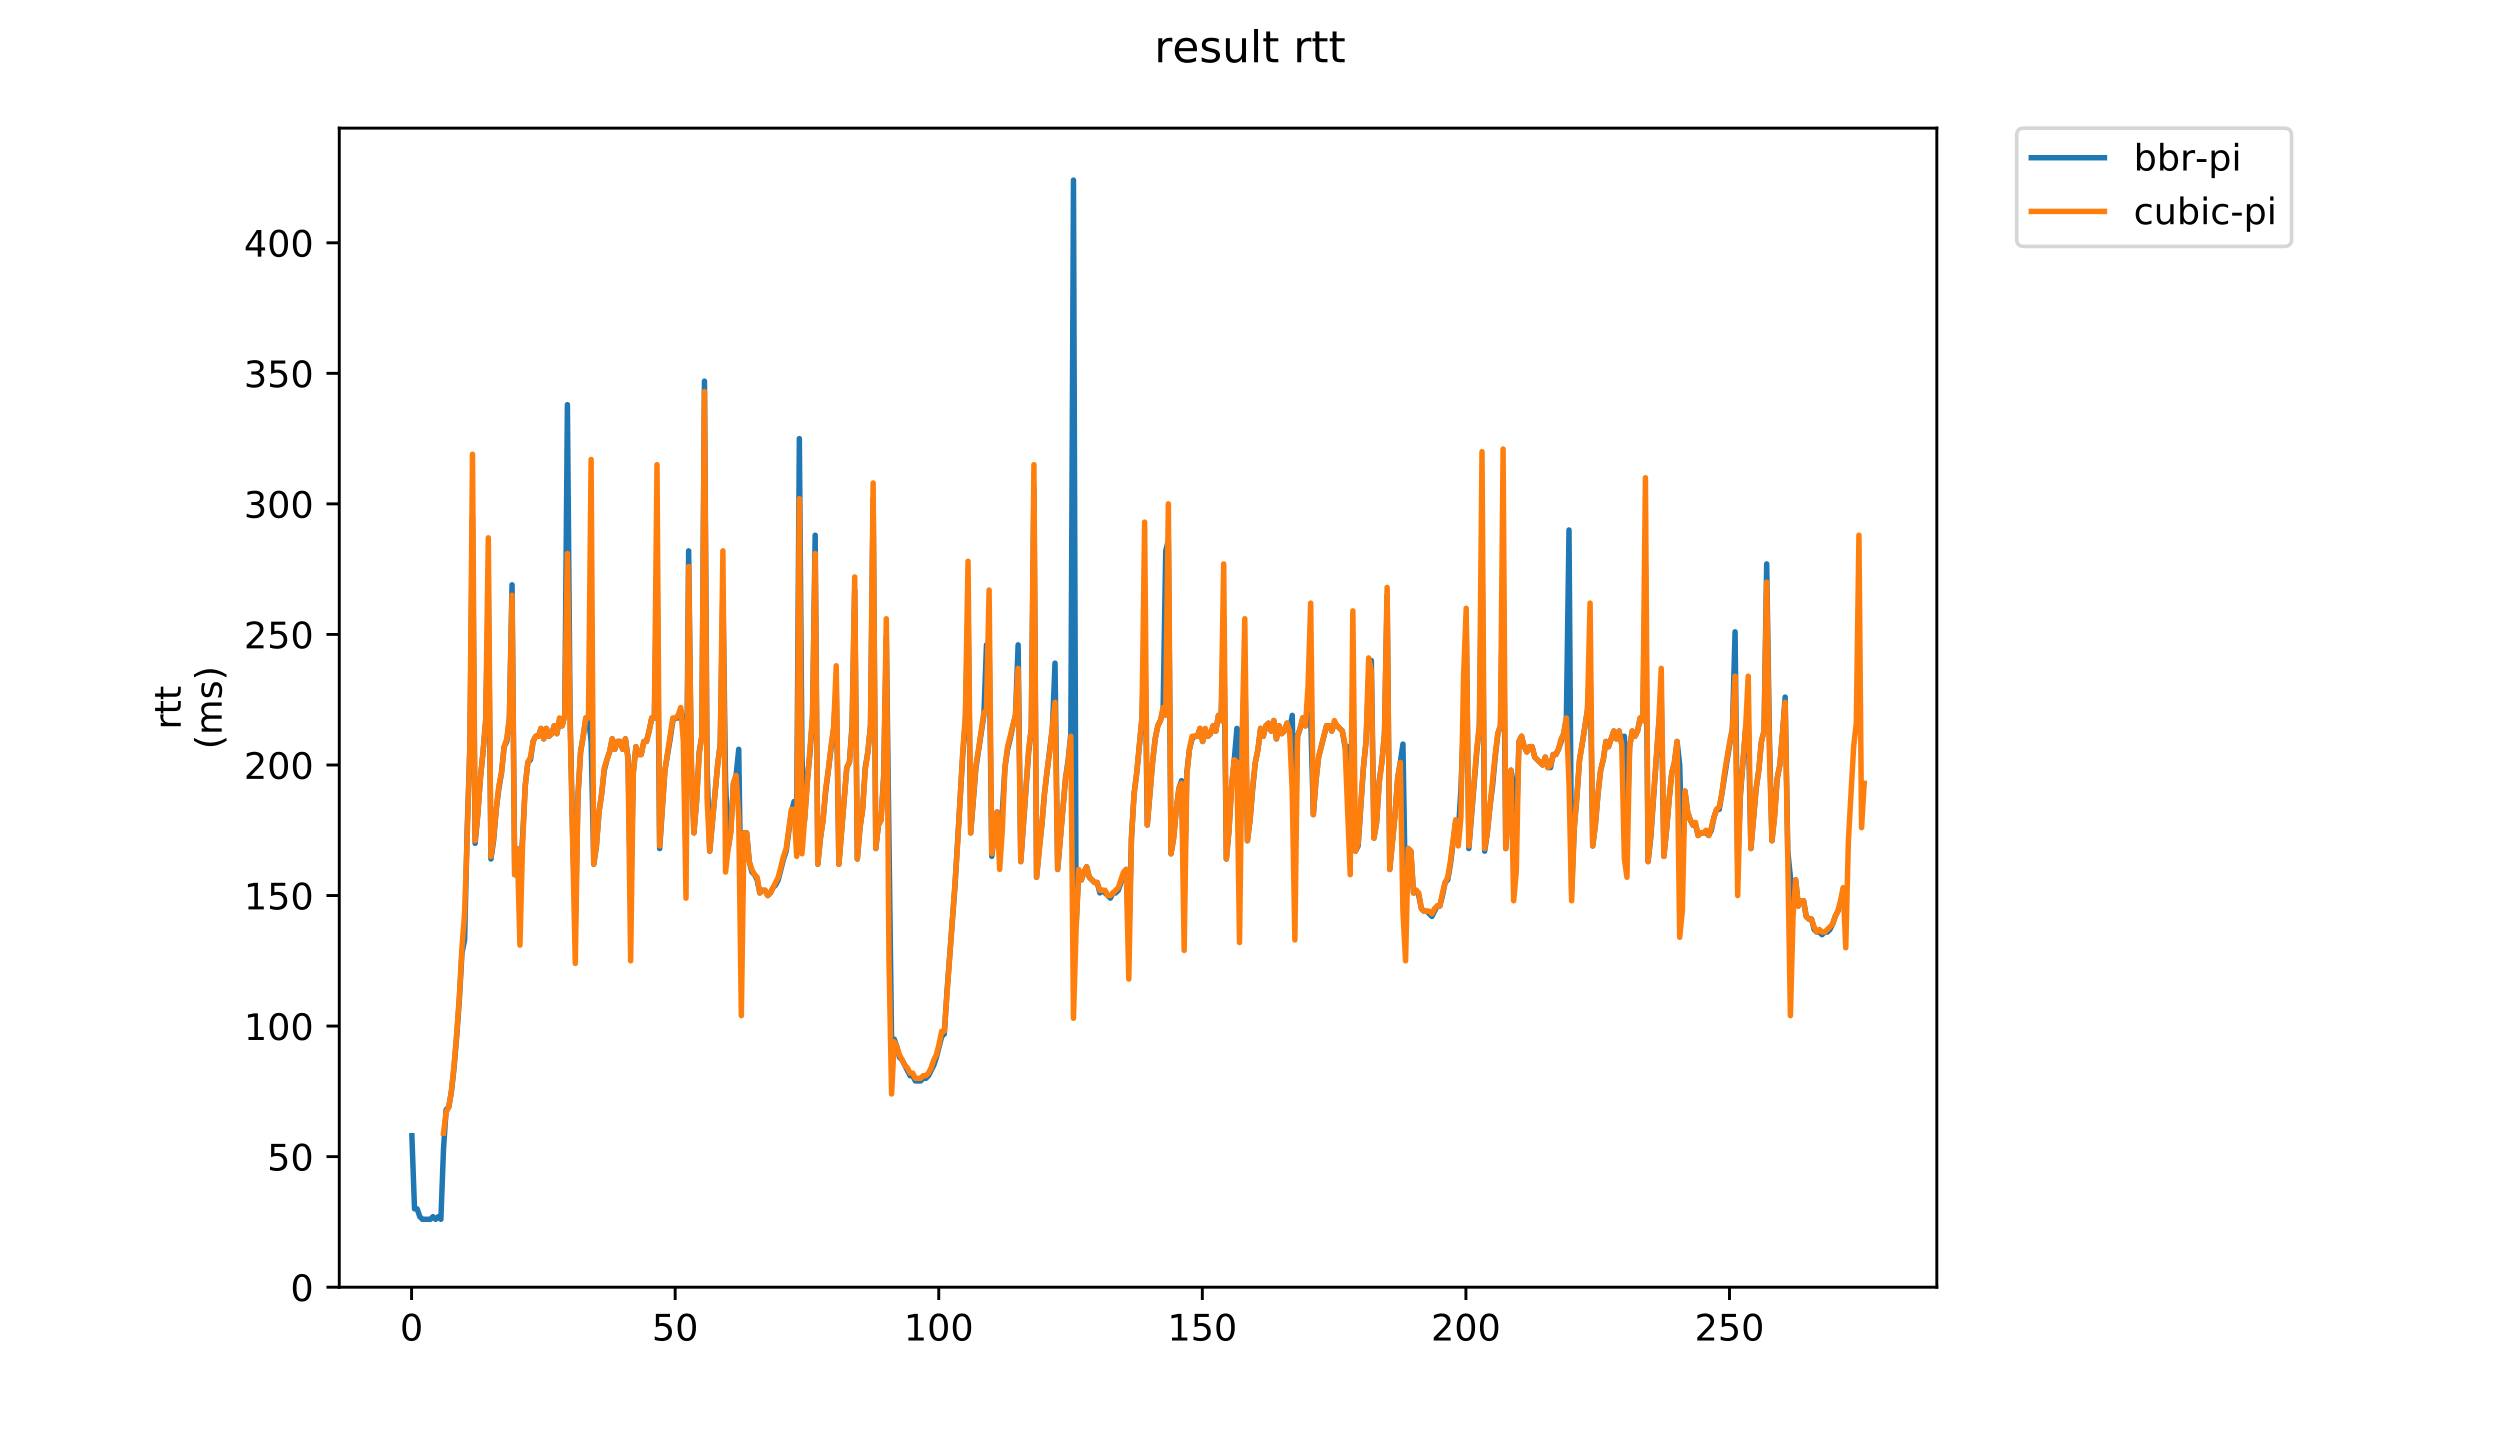 <?xml version="1.0" encoding="utf-8" standalone="no"?>
<!DOCTYPE svg PUBLIC "-//W3C//DTD SVG 1.1//EN"
  "http://www.w3.org/Graphics/SVG/1.1/DTD/svg11.dtd">
<!-- Created with matplotlib (https://matplotlib.org/) -->
<svg height="396pt" version="1.1" viewBox="0 0 684 396" width="684pt" xmlns="http://www.w3.org/2000/svg" xmlns:xlink="http://www.w3.org/1999/xlink">
 <defs>
  <style type="text/css">
*{stroke-linecap:butt;stroke-linejoin:round;}
  </style>
 </defs>
 <g id="figure_1">
  <g id="patch_1">
   <path d="M 0 396 
L 684 396 
L 684 0 
L 0 0 
z
" style="fill:#ffffff;"/>
  </g>
  <g id="axes_1">
   <g id="patch_2">
    <path d="M 92.824 352.174 
L 529.913 352.174 
L 529.913 35.062 
L 92.824 35.062 
z
" style="fill:#ffffff;"/>
   </g>
   <g id="matplotlib.axis_1">
    <g id="xtick_1">
     <g id="line2d_1">
      <defs>
       <path d="M 0 0 
L 0 3.5 
" id="m7318a2934d" style="stroke:#000000;stroke-width:0.8;"/>
      </defs>
      <g>
       <use style="stroke:#000000;stroke-width:0.8;" x="112.609" xlink:href="#m7318a2934d" y="352.174"/>
      </g>
     </g>
     <g id="text_1">
      <!-- 0 -->
      <defs>
       <path d="M 31.781 66.406 
Q 24.172 66.406 20.328 58.906 
Q 16.5 51.422 16.5 36.375 
Q 16.5 21.391 20.328 13.891 
Q 24.172 6.391 31.781 6.391 
Q 39.453 6.391 43.281 13.891 
Q 47.125 21.391 47.125 36.375 
Q 47.125 51.422 43.281 58.906 
Q 39.453 66.406 31.781 66.406 
z
M 31.781 74.219 
Q 44.047 74.219 50.516 64.516 
Q 56.984 54.828 56.984 36.375 
Q 56.984 17.969 50.516 8.266 
Q 44.047 -1.422 31.781 -1.422 
Q 19.531 -1.422 13.062 8.266 
Q 6.594 17.969 6.594 36.375 
Q 6.594 54.828 13.062 64.516 
Q 19.531 74.219 31.781 74.219 
z
" id="DejaVuSans-48"/>
      </defs>
      <g transform="translate(109.428 366.773)scale(0.1 -0.1)">
       <use xlink:href="#DejaVuSans-48"/>
      </g>
     </g>
    </g>
    <g id="xtick_2">
     <g id="line2d_2">
      <g>
       <use style="stroke:#000000;stroke-width:0.8;" x="184.725" xlink:href="#m7318a2934d" y="352.174"/>
      </g>
     </g>
     <g id="text_2">
      <!-- 50 -->
      <defs>
       <path d="M 10.797 72.906 
L 49.516 72.906 
L 49.516 64.594 
L 19.828 64.594 
L 19.828 46.734 
Q 21.969 47.469 24.109 47.828 
Q 26.266 48.188 28.422 48.188 
Q 40.625 48.188 47.75 41.5 
Q 54.891 34.812 54.891 23.391 
Q 54.891 11.625 47.562 5.094 
Q 40.234 -1.422 26.906 -1.422 
Q 22.312 -1.422 17.547 -0.641 
Q 12.797 0.141 7.719 1.703 
L 7.719 11.625 
Q 12.109 9.234 16.797 8.062 
Q 21.484 6.891 26.703 6.891 
Q 35.156 6.891 40.078 11.328 
Q 45.016 15.766 45.016 23.391 
Q 45.016 31 40.078 35.438 
Q 35.156 39.891 26.703 39.891 
Q 22.75 39.891 18.812 39.016 
Q 14.891 38.141 10.797 36.281 
z
" id="DejaVuSans-53"/>
      </defs>
      <g transform="translate(178.363 366.773)scale(0.1 -0.1)">
       <use xlink:href="#DejaVuSans-53"/>
       <use x="63.623" xlink:href="#DejaVuSans-48"/>
      </g>
     </g>
    </g>
    <g id="xtick_3">
     <g id="line2d_3">
      <g>
       <use style="stroke:#000000;stroke-width:0.8;" x="256.841" xlink:href="#m7318a2934d" y="352.174"/>
      </g>
     </g>
     <g id="text_3">
      <!-- 100 -->
      <defs>
       <path d="M 12.406 8.297 
L 28.516 8.297 
L 28.516 63.922 
L 10.984 60.406 
L 10.984 69.391 
L 28.422 72.906 
L 38.281 72.906 
L 38.281 8.297 
L 54.391 8.297 
L 54.391 0 
L 12.406 0 
z
" id="DejaVuSans-49"/>
      </defs>
      <g transform="translate(247.297 366.773)scale(0.1 -0.1)">
       <use xlink:href="#DejaVuSans-49"/>
       <use x="63.623" xlink:href="#DejaVuSans-48"/>
       <use x="127.246" xlink:href="#DejaVuSans-48"/>
      </g>
     </g>
    </g>
    <g id="xtick_4">
     <g id="line2d_4">
      <g>
       <use style="stroke:#000000;stroke-width:0.8;" x="328.957" xlink:href="#m7318a2934d" y="352.174"/>
      </g>
     </g>
     <g id="text_4">
      <!-- 150 -->
      <g transform="translate(319.413 366.773)scale(0.1 -0.1)">
       <use xlink:href="#DejaVuSans-49"/>
       <use x="63.623" xlink:href="#DejaVuSans-53"/>
       <use x="127.246" xlink:href="#DejaVuSans-48"/>
      </g>
     </g>
    </g>
    <g id="xtick_5">
     <g id="line2d_5">
      <g>
       <use style="stroke:#000000;stroke-width:0.8;" x="401.073" xlink:href="#m7318a2934d" y="352.174"/>
      </g>
     </g>
     <g id="text_5">
      <!-- 200 -->
      <defs>
       <path d="M 19.188 8.297 
L 53.609 8.297 
L 53.609 0 
L 7.328 0 
L 7.328 8.297 
Q 12.938 14.109 22.625 23.891 
Q 32.328 33.688 34.812 36.531 
Q 39.547 41.844 41.422 45.531 
Q 43.312 49.219 43.312 52.781 
Q 43.312 58.594 39.234 62.25 
Q 35.156 65.922 28.609 65.922 
Q 23.969 65.922 18.812 64.312 
Q 13.672 62.703 7.812 59.422 
L 7.812 69.391 
Q 13.766 71.781 18.938 73 
Q 24.125 74.219 28.422 74.219 
Q 39.75 74.219 46.484 68.547 
Q 53.219 62.891 53.219 53.422 
Q 53.219 48.922 51.531 44.891 
Q 49.859 40.875 45.406 35.406 
Q 44.188 33.984 37.641 27.219 
Q 31.109 20.453 19.188 8.297 
z
" id="DejaVuSans-50"/>
      </defs>
      <g transform="translate(391.529 366.773)scale(0.1 -0.1)">
       <use xlink:href="#DejaVuSans-50"/>
       <use x="63.623" xlink:href="#DejaVuSans-48"/>
       <use x="127.246" xlink:href="#DejaVuSans-48"/>
      </g>
     </g>
    </g>
    <g id="xtick_6">
     <g id="line2d_6">
      <g>
       <use style="stroke:#000000;stroke-width:0.8;" x="473.188" xlink:href="#m7318a2934d" y="352.174"/>
      </g>
     </g>
     <g id="text_6">
      <!-- 250 -->
      <g transform="translate(463.645 366.773)scale(0.1 -0.1)">
       <use xlink:href="#DejaVuSans-50"/>
       <use x="63.623" xlink:href="#DejaVuSans-53"/>
       <use x="127.246" xlink:href="#DejaVuSans-48"/>
      </g>
     </g>
    </g>
   </g>
   <g id="matplotlib.axis_2">
    <g id="ytick_1">
     <g id="line2d_7">
      <defs>
       <path d="M 0 0 
L -3.5 0 
" id="m660fe9a518" style="stroke:#000000;stroke-width:0.8;"/>
      </defs>
      <g>
       <use style="stroke:#000000;stroke-width:0.8;" x="92.824" xlink:href="#m660fe9a518" y="352.174"/>
      </g>
     </g>
     <g id="text_7">
      <!-- 0 -->
      <g transform="translate(79.461 355.973)scale(0.1 -0.1)">
       <use xlink:href="#DejaVuSans-48"/>
      </g>
     </g>
    </g>
    <g id="ytick_2">
     <g id="line2d_8">
      <g>
       <use style="stroke:#000000;stroke-width:0.8;" x="92.824" xlink:href="#m660fe9a518" y="316.455"/>
      </g>
     </g>
     <g id="text_8">
      <!-- 50 -->
      <g transform="translate(73.099 320.255)scale(0.1 -0.1)">
       <use xlink:href="#DejaVuSans-53"/>
       <use x="63.623" xlink:href="#DejaVuSans-48"/>
      </g>
     </g>
    </g>
    <g id="ytick_3">
     <g id="line2d_9">
      <g>
       <use style="stroke:#000000;stroke-width:0.8;" x="92.824" xlink:href="#m660fe9a518" y="280.737"/>
      </g>
     </g>
     <g id="text_9">
      <!-- 100 -->
      <g transform="translate(66.736 284.536)scale(0.1 -0.1)">
       <use xlink:href="#DejaVuSans-49"/>
       <use x="63.623" xlink:href="#DejaVuSans-48"/>
       <use x="127.246" xlink:href="#DejaVuSans-48"/>
      </g>
     </g>
    </g>
    <g id="ytick_4">
     <g id="line2d_10">
      <g>
       <use style="stroke:#000000;stroke-width:0.8;" x="92.824" xlink:href="#m660fe9a518" y="245.018"/>
      </g>
     </g>
     <g id="text_10">
      <!-- 150 -->
      <g transform="translate(66.736 248.817)scale(0.1 -0.1)">
       <use xlink:href="#DejaVuSans-49"/>
       <use x="63.623" xlink:href="#DejaVuSans-53"/>
       <use x="127.246" xlink:href="#DejaVuSans-48"/>
      </g>
     </g>
    </g>
    <g id="ytick_5">
     <g id="line2d_11">
      <g>
       <use style="stroke:#000000;stroke-width:0.8;" x="92.824" xlink:href="#m660fe9a518" y="209.299"/>
      </g>
     </g>
     <g id="text_11">
      <!-- 200 -->
      <g transform="translate(66.736 213.098)scale(0.1 -0.1)">
       <use xlink:href="#DejaVuSans-50"/>
       <use x="63.623" xlink:href="#DejaVuSans-48"/>
       <use x="127.246" xlink:href="#DejaVuSans-48"/>
      </g>
     </g>
    </g>
    <g id="ytick_6">
     <g id="line2d_12">
      <g>
       <use style="stroke:#000000;stroke-width:0.8;" x="92.824" xlink:href="#m660fe9a518" y="173.58"/>
      </g>
     </g>
     <g id="text_12">
      <!-- 250 -->
      <g transform="translate(66.736 177.379)scale(0.1 -0.1)">
       <use xlink:href="#DejaVuSans-50"/>
       <use x="63.623" xlink:href="#DejaVuSans-53"/>
       <use x="127.246" xlink:href="#DejaVuSans-48"/>
      </g>
     </g>
    </g>
    <g id="ytick_7">
     <g id="line2d_13">
      <g>
       <use style="stroke:#000000;stroke-width:0.8;" x="92.824" xlink:href="#m660fe9a518" y="137.861"/>
      </g>
     </g>
     <g id="text_13">
      <!-- 300 -->
      <defs>
       <path d="M 40.578 39.312 
Q 47.656 37.797 51.625 33 
Q 55.609 28.219 55.609 21.188 
Q 55.609 10.406 48.188 4.484 
Q 40.766 -1.422 27.094 -1.422 
Q 22.516 -1.422 17.656 -0.516 
Q 12.797 0.391 7.625 2.203 
L 7.625 11.719 
Q 11.719 9.328 16.594 8.109 
Q 21.484 6.891 26.812 6.891 
Q 36.078 6.891 40.938 10.547 
Q 45.797 14.203 45.797 21.188 
Q 45.797 27.641 41.281 31.266 
Q 36.766 34.906 28.719 34.906 
L 20.219 34.906 
L 20.219 43.016 
L 29.109 43.016 
Q 36.375 43.016 40.234 45.922 
Q 44.094 48.828 44.094 54.297 
Q 44.094 59.906 40.109 62.906 
Q 36.141 65.922 28.719 65.922 
Q 24.656 65.922 20.016 65.031 
Q 15.375 64.156 9.812 62.312 
L 9.812 71.094 
Q 15.438 72.656 20.344 73.438 
Q 25.25 74.219 29.594 74.219 
Q 40.828 74.219 47.359 69.109 
Q 53.906 64.016 53.906 55.328 
Q 53.906 49.266 50.438 45.094 
Q 46.969 40.922 40.578 39.312 
z
" id="DejaVuSans-51"/>
      </defs>
      <g transform="translate(66.736 141.66)scale(0.1 -0.1)">
       <use xlink:href="#DejaVuSans-51"/>
       <use x="63.623" xlink:href="#DejaVuSans-48"/>
       <use x="127.246" xlink:href="#DejaVuSans-48"/>
      </g>
     </g>
    </g>
    <g id="ytick_8">
     <g id="line2d_14">
      <g>
       <use style="stroke:#000000;stroke-width:0.8;" x="92.824" xlink:href="#m660fe9a518" y="102.142"/>
      </g>
     </g>
     <g id="text_14">
      <!-- 350 -->
      <g transform="translate(66.736 105.942)scale(0.1 -0.1)">
       <use xlink:href="#DejaVuSans-51"/>
       <use x="63.623" xlink:href="#DejaVuSans-53"/>
       <use x="127.246" xlink:href="#DejaVuSans-48"/>
      </g>
     </g>
    </g>
    <g id="ytick_9">
     <g id="line2d_15">
      <g>
       <use style="stroke:#000000;stroke-width:0.8;" x="92.824" xlink:href="#m660fe9a518" y="66.424"/>
      </g>
     </g>
     <g id="text_15">
      <!-- 400 -->
      <defs>
       <path d="M 37.797 64.312 
L 12.891 25.391 
L 37.797 25.391 
z
M 35.203 72.906 
L 47.609 72.906 
L 47.609 25.391 
L 58.016 25.391 
L 58.016 17.188 
L 47.609 17.188 
L 47.609 0 
L 37.797 0 
L 37.797 17.188 
L 4.891 17.188 
L 4.891 26.703 
z
" id="DejaVuSans-52"/>
      </defs>
      <g transform="translate(66.736 70.223)scale(0.1 -0.1)">
       <use xlink:href="#DejaVuSans-52"/>
       <use x="63.623" xlink:href="#DejaVuSans-48"/>
       <use x="127.246" xlink:href="#DejaVuSans-48"/>
      </g>
     </g>
    </g>
    <g id="text_16">
     <!-- rtt -->
     <defs>
      <path d="M 41.109 46.297 
Q 39.594 47.172 37.812 47.578 
Q 36.031 48 33.891 48 
Q 26.266 48 22.188 43.047 
Q 18.109 38.094 18.109 28.812 
L 18.109 0 
L 9.078 0 
L 9.078 54.688 
L 18.109 54.688 
L 18.109 46.188 
Q 20.953 51.172 25.484 53.578 
Q 30.031 56 36.531 56 
Q 37.453 56 38.578 55.875 
Q 39.703 55.766 41.062 55.516 
z
" id="DejaVuSans-114"/>
      <path d="M 18.312 70.219 
L 18.312 54.688 
L 36.812 54.688 
L 36.812 47.703 
L 18.312 47.703 
L 18.312 18.016 
Q 18.312 11.328 20.141 9.422 
Q 21.969 7.516 27.594 7.516 
L 36.812 7.516 
L 36.812 0 
L 27.594 0 
Q 17.188 0 13.234 3.875 
Q 9.281 7.766 9.281 18.016 
L 9.281 47.703 
L 2.688 47.703 
L 2.688 54.688 
L 9.281 54.688 
L 9.281 70.219 
z
" id="DejaVuSans-116"/>
     </defs>
     <g transform="translate(49.459 199.594)rotate(-90)scale(0.1 -0.1)">
      <use xlink:href="#DejaVuSans-114"/>
      <use x="41.113" xlink:href="#DejaVuSans-116"/>
      <use x="80.322" xlink:href="#DejaVuSans-116"/>
     </g>
     <!-- (ms) -->
     <defs>
      <path d="M 31 75.875 
Q 24.469 64.656 21.281 53.656 
Q 18.109 42.672 18.109 31.391 
Q 18.109 20.125 21.312 9.062 
Q 24.516 -2 31 -13.188 
L 23.188 -13.188 
Q 15.875 -1.703 12.234 9.375 
Q 8.594 20.453 8.594 31.391 
Q 8.594 42.281 12.203 53.312 
Q 15.828 64.359 23.188 75.875 
z
" id="DejaVuSans-40"/>
      <path d="M 52 44.188 
Q 55.375 50.25 60.062 53.125 
Q 64.75 56 71.094 56 
Q 79.641 56 84.281 50.016 
Q 88.922 44.047 88.922 33.016 
L 88.922 0 
L 79.891 0 
L 79.891 32.719 
Q 79.891 40.578 77.094 44.375 
Q 74.312 48.188 68.609 48.188 
Q 61.625 48.188 57.562 43.547 
Q 53.516 38.922 53.516 30.906 
L 53.516 0 
L 44.484 0 
L 44.484 32.719 
Q 44.484 40.625 41.703 44.406 
Q 38.922 48.188 33.109 48.188 
Q 26.219 48.188 22.156 43.531 
Q 18.109 38.875 18.109 30.906 
L 18.109 0 
L 9.078 0 
L 9.078 54.688 
L 18.109 54.688 
L 18.109 46.188 
Q 21.188 51.219 25.484 53.609 
Q 29.781 56 35.688 56 
Q 41.656 56 45.828 52.969 
Q 50 49.953 52 44.188 
z
" id="DejaVuSans-109"/>
      <path d="M 44.281 53.078 
L 44.281 44.578 
Q 40.484 46.531 36.375 47.5 
Q 32.281 48.484 27.875 48.484 
Q 21.188 48.484 17.844 46.438 
Q 14.5 44.391 14.5 40.281 
Q 14.5 37.156 16.891 35.375 
Q 19.281 33.594 26.516 31.984 
L 29.594 31.297 
Q 39.156 29.25 43.188 25.516 
Q 47.219 21.781 47.219 15.094 
Q 47.219 7.469 41.188 3.016 
Q 35.156 -1.422 24.609 -1.422 
Q 20.219 -1.422 15.453 -0.562 
Q 10.688 0.297 5.422 2 
L 5.422 11.281 
Q 10.406 8.688 15.234 7.391 
Q 20.062 6.109 24.812 6.109 
Q 31.156 6.109 34.562 8.281 
Q 37.984 10.453 37.984 14.406 
Q 37.984 18.062 35.516 20.016 
Q 33.062 21.969 24.703 23.781 
L 21.578 24.516 
Q 13.234 26.266 9.516 29.906 
Q 5.812 33.547 5.812 39.891 
Q 5.812 47.609 11.281 51.797 
Q 16.75 56 26.812 56 
Q 31.781 56 36.172 55.266 
Q 40.578 54.547 44.281 53.078 
z
" id="DejaVuSans-115"/>
      <path d="M 8.016 75.875 
L 15.828 75.875 
Q 23.141 64.359 26.781 53.312 
Q 30.422 42.281 30.422 31.391 
Q 30.422 20.453 26.781 9.375 
Q 23.141 -1.703 15.828 -13.188 
L 8.016 -13.188 
Q 14.5 -2 17.703 9.062 
Q 20.906 20.125 20.906 31.391 
Q 20.906 42.672 17.703 53.656 
Q 14.5 64.656 8.016 75.875 
z
" id="DejaVuSans-41"/>
     </defs>
     <g transform="translate(60.657 204.995)rotate(-90)scale(0.1 -0.1)">
      <use xlink:href="#DejaVuSans-40"/>
      <use x="39.014" xlink:href="#DejaVuSans-109"/>
      <use x="136.426" xlink:href="#DejaVuSans-115"/>
      <use x="188.525" xlink:href="#DejaVuSans-41"/>
     </g>
    </g>
   </g>
   <g id="line2d_16">
    <path clip-path="url(#p45d51f6fd8)" d="M 112.692 310.74 
L 113.413 330.743 
L 114.134 330.743 
L 114.855 332.886 
L 115.576 333.6 
L 117.74 333.6 
L 118.461 332.886 
L 119.182 333.6 
L 119.903 332.886 
L 120.624 333.6 
L 121.345 314.312 
L 122.067 303.597 
L 122.788 302.882 
L 123.509 298.596 
L 124.23 292.167 
L 124.951 283.594 
L 125.672 273.593 
L 126.394 260.734 
L 127.115 257.162 
L 127.836 226.444 
L 128.557 205.013 
L 129.278 141.433 
L 129.999 230.73 
L 130.721 222.872 
L 131.442 212.871 
L 132.163 205.727 
L 132.884 197.154 
L 133.605 162.15 
L 134.326 235.016 
L 135.047 230.016 
L 135.769 221.443 
L 136.49 215.728 
L 137.211 211.442 
L 137.932 204.298 
L 138.653 202.87 
L 139.374 196.44 
L 140.096 160.007 
L 140.817 239.303 
L 141.538 232.873 
L 142.259 240.017 
L 142.98 229.301 
L 143.701 215.014 
L 144.423 208.585 
L 145.144 207.87 
L 145.865 202.87 
L 146.586 201.441 
L 147.307 201.441 
L 148.028 199.298 
L 148.749 202.155 
L 149.471 199.298 
L 150.192 201.441 
L 150.913 200.726 
L 151.634 198.583 
L 152.355 200.726 
L 153.076 197.154 
L 153.798 198.583 
L 154.519 195.726 
L 155.24 110.715 
L 155.961 194.297 
L 156.682 228.587 
L 157.403 252.876 
L 158.125 217.871 
L 158.846 205.727 
L 159.567 201.441 
L 160.288 196.44 
L 161.009 196.44 
L 161.73 202.87 
L 162.451 236.445 
L 163.173 231.445 
L 163.894 222.158 
L 164.615 217.157 
L 165.336 210.728 
L 166.057 207.87 
L 166.778 205.727 
L 167.5 202.155 
L 168.221 205.013 
L 168.942 202.87 
L 169.663 202.87 
L 170.384 205.013 
L 171.105 202.155 
L 171.827 207.156 
L 172.548 246.446 
L 173.269 211.442 
L 173.99 204.298 
L 174.711 206.441 
L 175.432 206.441 
L 176.153 202.87 
L 176.875 202.87 
L 177.596 200.012 
L 178.317 196.44 
L 179.038 196.44 
L 179.759 152.863 
L 180.48 232.159 
L 181.923 210.728 
L 183.365 202.155 
L 184.086 197.154 
L 184.807 196.44 
L 185.529 196.44 
L 186.25 194.297 
L 186.971 197.869 
L 187.692 232.873 
L 188.413 150.72 
L 189.134 210.013 
L 189.855 227.873 
L 190.577 219.3 
L 191.298 205.727 
L 192.019 201.441 
L 192.74 104.286 
L 193.461 210.013 
L 194.182 232.873 
L 196.346 209.299 
L 197.067 203.584 
L 197.788 161.436 
L 198.509 213.585 
L 199.231 232.159 
L 199.952 227.158 
L 200.673 214.3 
L 201.394 212.156 
L 202.115 205.013 
L 202.836 253.59 
L 203.557 227.873 
L 204.279 227.873 
L 205 235.731 
L 205.721 238.588 
L 206.442 239.303 
L 207.163 240.731 
L 207.884 244.303 
L 208.606 243.589 
L 209.327 243.589 
L 210.048 245.018 
L 210.769 244.303 
L 211.49 242.875 
L 212.211 242.16 
L 212.933 240.731 
L 214.375 235.016 
L 215.096 232.873 
L 216.538 222.158 
L 217.259 219.3 
L 217.981 222.158 
L 218.702 120.002 
L 219.423 207.156 
L 220.144 224.301 
L 220.865 213.585 
L 221.586 206.441 
L 222.308 196.44 
L 223.029 146.434 
L 223.75 236.445 
L 224.471 229.301 
L 225.192 224.301 
L 225.913 216.443 
L 228.077 199.298 
L 228.798 187.868 
L 229.519 236.445 
L 231.683 210.013 
L 232.404 208.585 
L 233.125 198.583 
L 233.846 161.436 
L 234.567 235.016 
L 235.288 226.444 
L 236.01 221.443 
L 236.731 210.013 
L 237.452 205.727 
L 238.173 198.583 
L 238.894 136.433 
L 239.615 232.159 
L 240.337 225.73 
L 241.058 224.301 
L 241.779 212.156 
L 242.5 174.294 
L 243.942 285.023 
L 244.663 284.308 
L 245.385 286.452 
L 246.106 289.309 
L 246.827 290.023 
L 248.99 294.31 
L 249.712 294.31 
L 250.433 295.738 
L 251.875 295.738 
L 252.596 295.024 
L 253.317 295.024 
L 254.039 294.31 
L 255.481 291.452 
L 256.202 289.309 
L 257.644 283.594 
L 258.365 282.88 
L 259.087 271.45 
L 261.25 242.875 
L 262.692 218.586 
L 263.414 206.441 
L 264.135 197.154 
L 264.856 166.436 
L 265.577 227.873 
L 267.019 210.013 
L 269.183 195.726 
L 269.904 176.438 
L 270.625 176.438 
L 271.346 234.302 
L 272.789 222.158 
L 273.51 223.586 
L 274.231 222.158 
L 274.952 210.013 
L 275.673 205.013 
L 276.394 202.155 
L 277.116 198.583 
L 277.837 195.726 
L 278.558 176.438 
L 279.279 235.731 
L 281.443 205.727 
L 282.164 199.298 
L 282.885 133.575 
L 283.606 240.017 
L 284.327 232.159 
L 285.048 225.73 
L 285.769 217.157 
L 287.212 205.013 
L 287.933 199.298 
L 288.654 181.438 
L 289.375 237.874 
L 291.539 212.871 
L 292.26 207.87 
L 292.981 200.726 
L 293.702 49.279 
L 294.423 252.876 
L 295.145 238.588 
L 295.866 240.731 
L 296.587 238.588 
L 297.308 237.16 
L 298.029 240.017 
L 299.471 241.446 
L 300.193 241.446 
L 300.914 244.303 
L 301.635 243.589 
L 303.798 245.732 
L 304.52 244.303 
L 305.241 244.303 
L 305.962 243.589 
L 307.404 239.303 
L 308.125 237.874 
L 308.847 257.162 
L 309.568 229.301 
L 310.289 217.157 
L 311.01 211.442 
L 312.452 196.44 
L 313.173 171.437 
L 313.895 225.73 
L 315.337 208.585 
L 316.058 202.155 
L 316.779 198.583 
L 317.5 197.154 
L 318.222 194.297 
L 318.943 150.72 
L 319.664 147.863 
L 320.385 233.588 
L 321.106 229.301 
L 321.827 221.443 
L 322.549 215.728 
L 323.27 213.585 
L 323.991 246.446 
L 324.712 211.442 
L 325.433 205.013 
L 326.154 202.155 
L 326.875 201.441 
L 327.597 201.441 
L 328.318 199.298 
L 329.039 202.87 
L 329.76 200.012 
L 330.481 201.441 
L 331.202 200.726 
L 331.924 198.583 
L 332.645 200.012 
L 333.366 195.726 
L 334.087 197.154 
L 334.808 170.723 
L 335.529 235.016 
L 336.251 227.158 
L 336.972 215.014 
L 337.693 207.87 
L 338.414 199.298 
L 339.135 237.16 
L 339.856 201.441 
L 340.577 182.153 
L 341.299 230.016 
L 342.02 224.301 
L 342.741 215.728 
L 343.462 208.585 
L 344.183 205.013 
L 344.904 199.298 
L 345.626 201.441 
L 346.347 198.583 
L 347.068 197.869 
L 347.789 200.012 
L 348.51 197.154 
L 349.231 202.155 
L 349.953 198.583 
L 350.674 200.726 
L 351.395 200.012 
L 352.116 197.869 
L 352.837 200.012 
L 353.558 195.726 
L 354.279 234.302 
L 355.001 201.441 
L 355.722 199.298 
L 356.443 196.44 
L 357.164 198.583 
L 357.885 195.011 
L 358.606 196.44 
L 359.328 222.872 
L 360.049 213.585 
L 360.77 207.156 
L 362.933 198.583 
L 363.655 198.583 
L 364.376 200.012 
L 365.097 197.869 
L 367.26 200.012 
L 367.981 204.298 
L 368.703 204.298 
L 369.424 225.015 
L 370.145 202.155 
L 370.866 232.873 
L 371.587 231.445 
L 373.03 210.013 
L 373.751 202.87 
L 374.472 185.01 
L 375.193 180.724 
L 375.914 229.301 
L 376.635 225.015 
L 377.357 213.585 
L 378.078 208.585 
L 378.799 200.726 
L 379.52 162.864 
L 380.241 237.874 
L 381.683 222.872 
L 382.405 212.871 
L 383.126 208.585 
L 383.847 203.584 
L 384.568 247.161 
L 385.289 232.159 
L 386.01 232.873 
L 386.732 244.303 
L 387.453 243.589 
L 388.174 245.018 
L 388.895 248.59 
L 389.616 249.304 
L 390.337 249.304 
L 391.78 250.733 
L 393.222 247.875 
L 393.943 247.875 
L 394.664 245.018 
L 395.385 241.446 
L 396.107 240.731 
L 396.828 236.445 
L 398.27 225.015 
L 398.991 227.873 
L 399.712 215.728 
L 400.434 197.154 
L 401.155 170.008 
L 401.876 232.159 
L 404.039 205.727 
L 404.761 198.583 
L 405.482 150.006 
L 406.203 232.873 
L 406.924 227.873 
L 407.645 220.729 
L 408.366 215.014 
L 409.088 207.156 
L 409.809 200.726 
L 410.53 198.583 
L 411.251 154.292 
L 411.972 232.159 
L 413.414 210.728 
L 414.136 215.014 
L 414.857 227.873 
L 415.578 202.87 
L 416.299 201.441 
L 417.02 204.298 
L 417.741 205.727 
L 418.463 204.298 
L 419.184 204.298 
L 419.905 207.156 
L 422.068 209.299 
L 422.79 207.156 
L 423.511 210.013 
L 424.232 210.013 
L 424.953 206.441 
L 425.674 206.441 
L 426.395 205.013 
L 427.838 200.726 
L 428.559 196.44 
L 429.28 145.005 
L 430.001 243.589 
L 430.722 226.444 
L 431.443 217.871 
L 432.165 207.87 
L 432.886 203.584 
L 434.328 194.297 
L 435.049 182.153 
L 435.77 231.445 
L 436.492 225.73 
L 437.213 217.157 
L 437.934 210.728 
L 438.655 207.87 
L 439.376 202.87 
L 440.097 204.298 
L 441.54 200.012 
L 442.261 202.155 
L 442.982 200.012 
L 443.703 203.584 
L 444.424 201.441 
L 445.145 227.158 
L 445.867 204.298 
L 446.588 200.012 
L 447.309 201.441 
L 448.03 200.012 
L 448.751 196.44 
L 449.472 197.154 
L 450.194 155.006 
L 450.915 235.731 
L 451.636 229.301 
L 453.799 198.583 
L 454.52 191.439 
L 455.242 234.302 
L 455.963 227.158 
L 456.684 218.586 
L 457.405 211.442 
L 458.126 208.585 
L 458.847 202.87 
L 459.569 209.299 
L 460.29 236.445 
L 461.011 216.443 
L 461.732 222.158 
L 462.453 224.301 
L 463.174 225.73 
L 463.896 225.73 
L 464.617 228.587 
L 465.338 227.873 
L 466.78 227.873 
L 467.501 228.587 
L 468.222 227.158 
L 468.944 223.586 
L 469.665 221.443 
L 470.386 221.443 
L 471.107 217.157 
L 472.549 207.87 
L 473.992 199.298 
L 474.713 172.866 
L 475.434 236.445 
L 476.155 217.871 
L 477.598 199.298 
L 478.319 197.869 
L 479.04 232.159 
L 480.482 215.728 
L 481.203 210.728 
L 481.924 202.87 
L 482.646 200.012 
L 483.367 154.292 
L 484.088 200.726 
L 484.809 230.016 
L 485.53 222.872 
L 486.251 212.871 
L 486.973 209.299 
L 487.694 200.726 
L 488.415 190.725 
L 489.136 232.873 
L 489.857 240.017 
L 490.578 248.59 
L 491.3 240.731 
L 492.021 247.875 
L 492.742 246.446 
L 493.463 246.446 
L 494.184 250.733 
L 494.905 251.447 
L 495.626 251.447 
L 496.348 254.305 
L 497.069 255.019 
L 497.79 255.019 
L 498.511 255.733 
L 499.232 255.019 
L 499.953 255.019 
L 500.675 254.305 
L 501.396 252.876 
L 502.117 250.733 
L 502.838 249.304 
L 502.838 249.304 
" style="fill:none;stroke:#1f77b4;stroke-linecap:square;stroke-width:1.5;"/>
   </g>
   <g id="line2d_17">
    <path clip-path="url(#p45d51f6fd8)" d="M 121.341 310.026 
L 122.062 304.311 
L 122.783 302.882 
L 123.505 298.596 
L 124.226 291.452 
L 124.947 282.88 
L 125.668 272.878 
L 126.389 259.305 
L 127.11 250.018 
L 127.832 228.587 
L 128.553 203.584 
L 129.274 124.288 
L 129.995 230.016 
L 130.716 222.872 
L 131.437 212.871 
L 132.159 205.727 
L 132.88 197.154 
L 133.601 147.148 
L 134.322 234.302 
L 135.043 229.301 
L 135.764 221.443 
L 136.485 215.014 
L 137.207 211.442 
L 137.928 204.298 
L 138.649 202.155 
L 139.37 196.44 
L 140.091 162.864 
L 140.812 239.303 
L 141.534 232.159 
L 142.255 258.591 
L 142.976 230.73 
L 143.697 215.014 
L 144.418 208.585 
L 145.139 207.156 
L 145.861 202.87 
L 146.582 201.441 
L 147.303 201.441 
L 148.024 199.298 
L 148.745 202.155 
L 149.466 199.298 
L 150.187 201.441 
L 150.909 200.726 
L 151.63 198.583 
L 152.351 200.726 
L 153.072 196.44 
L 153.793 198.583 
L 154.514 195.726 
L 155.236 151.434 
L 155.957 197.154 
L 157.399 263.591 
L 158.12 217.871 
L 158.841 205.727 
L 159.563 201.441 
L 160.284 196.44 
L 161.005 196.44 
L 161.726 125.717 
L 162.447 236.445 
L 163.168 231.445 
L 163.889 222.158 
L 164.611 217.157 
L 165.332 210.013 
L 166.774 205.727 
L 167.495 202.155 
L 168.216 205.013 
L 168.938 202.87 
L 169.659 202.87 
L 170.38 205.013 
L 171.101 202.155 
L 171.822 207.87 
L 172.543 262.877 
L 173.265 211.442 
L 173.986 204.298 
L 174.707 206.441 
L 175.428 206.441 
L 176.149 202.87 
L 176.87 202.87 
L 177.591 200.012 
L 178.313 196.44 
L 179.034 196.44 
L 179.755 127.146 
L 180.476 231.445 
L 181.918 210.728 
L 184.082 196.44 
L 184.803 196.44 
L 185.524 195.726 
L 186.245 193.583 
L 186.967 202.87 
L 187.688 245.732 
L 188.409 155.006 
L 189.13 206.441 
L 189.851 227.873 
L 190.572 219.3 
L 191.293 206.441 
L 192.015 201.441 
L 192.736 107.143 
L 193.457 218.586 
L 194.178 232.873 
L 196.342 209.299 
L 197.063 203.584 
L 197.784 150.72 
L 198.505 238.588 
L 199.226 232.159 
L 199.947 227.873 
L 200.669 214.3 
L 201.39 212.156 
L 202.111 223.586 
L 202.832 277.879 
L 203.553 227.873 
L 204.274 227.873 
L 204.995 235.731 
L 205.717 237.874 
L 206.438 239.303 
L 207.159 240.017 
L 207.88 244.303 
L 208.601 243.589 
L 209.322 243.589 
L 210.044 245.018 
L 210.765 244.303 
L 212.928 240.017 
L 214.371 234.302 
L 215.092 232.159 
L 216.534 221.443 
L 217.255 221.443 
L 217.976 234.302 
L 218.697 136.433 
L 219.419 233.588 
L 222.303 195.726 
L 223.024 151.434 
L 223.746 236.445 
L 224.467 229.301 
L 225.188 224.301 
L 225.909 215.728 
L 226.63 210.728 
L 227.351 204.298 
L 228.073 199.298 
L 228.794 182.153 
L 229.515 236.445 
L 231.678 210.013 
L 232.399 208.585 
L 233.121 199.298 
L 233.842 157.864 
L 234.563 235.016 
L 235.284 226.444 
L 236.005 221.443 
L 236.726 210.728 
L 237.448 205.727 
L 238.169 198.583 
L 238.89 132.146 
L 239.611 232.159 
L 240.332 225.73 
L 241.053 224.301 
L 241.775 212.871 
L 242.496 169.294 
L 243.217 262.163 
L 243.938 299.31 
L 244.659 285.023 
L 245.38 286.452 
L 246.101 288.595 
L 247.544 291.452 
L 248.265 292.167 
L 248.986 293.595 
L 249.707 293.595 
L 250.428 295.024 
L 251.871 295.024 
L 252.592 294.31 
L 253.313 294.31 
L 254.034 293.595 
L 254.755 292.167 
L 255.477 290.023 
L 256.198 288.595 
L 256.919 285.737 
L 257.64 282.165 
L 258.361 282.165 
L 259.803 262.163 
L 261.246 242.16 
L 261.967 231.445 
L 263.409 205.727 
L 264.13 195.726 
L 264.852 153.578 
L 265.573 227.873 
L 267.015 209.299 
L 267.736 205.013 
L 269.179 195.011 
L 269.9 194.297 
L 270.621 161.436 
L 271.342 233.588 
L 272.063 228.587 
L 272.784 222.158 
L 273.505 237.874 
L 274.227 227.158 
L 274.948 210.013 
L 275.669 204.298 
L 277.832 195.726 
L 278.554 182.867 
L 279.275 235.731 
L 281.438 205.013 
L 282.159 199.298 
L 282.881 127.146 
L 283.602 240.017 
L 285.044 225.73 
L 285.765 217.157 
L 286.486 210.728 
L 287.207 205.727 
L 288.65 192.154 
L 289.371 237.874 
L 291.534 212.871 
L 292.256 208.585 
L 292.977 201.441 
L 293.698 278.593 
L 294.419 254.305 
L 295.14 237.874 
L 295.861 240.731 
L 296.583 238.588 
L 297.304 237.16 
L 298.025 240.017 
L 299.467 241.446 
L 300.188 241.446 
L 300.909 243.589 
L 302.352 243.589 
L 303.073 245.018 
L 303.794 245.018 
L 305.958 242.875 
L 307.4 238.588 
L 308.121 237.874 
L 308.842 267.878 
L 309.563 229.301 
L 310.285 217.157 
L 311.006 211.442 
L 312.448 196.44 
L 313.169 142.862 
L 313.89 225.73 
L 315.333 208.585 
L 316.054 202.155 
L 316.775 198.583 
L 317.496 197.154 
L 318.217 193.583 
L 318.938 195.726 
L 319.66 137.861 
L 320.381 233.588 
L 321.102 229.301 
L 321.823 221.443 
L 322.544 215.728 
L 323.265 214.3 
L 323.987 260.02 
L 324.708 212.156 
L 325.429 205.013 
L 326.15 201.441 
L 327.592 201.441 
L 328.313 199.298 
L 329.035 202.87 
L 329.756 199.298 
L 330.477 201.441 
L 331.198 200.726 
L 331.919 198.583 
L 332.64 200.012 
L 333.362 195.726 
L 334.083 197.154 
L 334.804 154.292 
L 335.525 235.016 
L 336.246 227.158 
L 336.967 215.014 
L 337.689 207.87 
L 338.41 208.585 
L 339.131 257.876 
L 339.852 202.155 
L 340.573 169.294 
L 341.294 230.016 
L 342.015 224.301 
L 342.737 215.014 
L 343.458 208.585 
L 344.179 205.013 
L 344.9 199.298 
L 345.621 201.441 
L 346.342 198.583 
L 347.064 197.869 
L 347.785 200.012 
L 348.506 197.154 
L 349.227 202.155 
L 349.948 198.583 
L 350.669 200.726 
L 351.391 200.012 
L 352.112 197.869 
L 352.833 200.012 
L 353.554 216.443 
L 354.275 257.162 
L 354.996 201.441 
L 355.717 199.298 
L 356.439 196.44 
L 357.16 198.583 
L 357.881 187.868 
L 358.602 165.008 
L 359.323 222.872 
L 360.044 213.585 
L 360.766 207.156 
L 362.929 198.583 
L 363.65 198.583 
L 364.371 200.012 
L 365.093 197.154 
L 365.814 198.583 
L 367.256 200.012 
L 367.977 203.584 
L 369.419 239.303 
L 370.141 167.151 
L 370.862 232.873 
L 371.583 230.73 
L 373.025 210.013 
L 373.746 202.87 
L 374.468 180.009 
L 375.189 183.581 
L 375.91 229.301 
L 376.631 225.015 
L 377.352 214.3 
L 378.073 208.585 
L 378.795 200.726 
L 379.516 160.721 
L 380.237 237.874 
L 381.679 222.872 
L 382.4 212.871 
L 383.121 208.585 
L 383.843 249.304 
L 384.564 262.877 
L 385.285 232.159 
L 386.006 232.873 
L 386.727 244.303 
L 387.448 243.589 
L 388.17 244.303 
L 388.891 248.59 
L 389.612 249.304 
L 391.054 249.304 
L 391.775 250.018 
L 392.497 248.59 
L 393.218 247.875 
L 393.939 247.875 
L 394.66 244.303 
L 395.381 241.446 
L 396.102 240.017 
L 396.823 235.731 
L 398.266 224.301 
L 398.987 231.445 
L 399.708 223.586 
L 400.429 185.01 
L 401.15 166.436 
L 401.872 231.445 
L 404.035 205.013 
L 404.756 198.583 
L 405.477 123.574 
L 406.199 232.159 
L 406.92 227.873 
L 409.083 206.441 
L 409.804 200.726 
L 410.525 198.583 
L 411.247 122.859 
L 411.968 232.159 
L 413.41 210.728 
L 414.131 246.446 
L 414.852 238.588 
L 415.574 202.87 
L 416.295 201.441 
L 417.016 204.298 
L 417.737 205.727 
L 418.458 204.298 
L 419.179 204.298 
L 419.901 207.156 
L 422.064 209.299 
L 422.785 207.156 
L 423.506 210.013 
L 424.227 209.299 
L 424.949 206.441 
L 425.67 206.441 
L 426.391 205.013 
L 427.112 202.155 
L 427.833 200.726 
L 428.554 196.44 
L 429.276 214.3 
L 429.997 246.446 
L 430.718 226.444 
L 431.439 217.871 
L 432.16 207.87 
L 432.881 203.584 
L 434.324 194.297 
L 435.045 165.008 
L 435.766 231.445 
L 436.487 225.73 
L 437.208 217.157 
L 437.929 210.728 
L 438.651 207.87 
L 439.372 202.87 
L 440.093 204.298 
L 441.535 200.012 
L 442.256 202.155 
L 442.978 200.012 
L 443.699 203.584 
L 444.42 235.016 
L 445.141 240.017 
L 445.862 204.298 
L 446.583 200.012 
L 447.305 201.441 
L 448.026 200.012 
L 448.747 196.44 
L 449.468 197.154 
L 450.189 130.717 
L 450.91 235.731 
L 451.631 228.587 
L 453.795 198.583 
L 454.516 182.867 
L 455.237 234.302 
L 455.958 227.158 
L 456.68 218.586 
L 457.401 211.442 
L 458.122 208.585 
L 458.843 202.87 
L 459.564 256.448 
L 460.285 249.304 
L 461.007 216.443 
L 461.728 222.158 
L 462.449 224.301 
L 463.17 225.73 
L 463.891 225.015 
L 464.612 228.587 
L 465.333 227.873 
L 466.055 227.873 
L 466.776 227.158 
L 467.497 228.587 
L 468.218 226.444 
L 468.939 223.586 
L 469.66 221.443 
L 470.382 220.729 
L 471.103 217.157 
L 471.824 211.442 
L 473.266 202.87 
L 473.987 199.298 
L 474.709 185.01 
L 475.43 245.018 
L 476.151 217.157 
L 477.593 199.298 
L 478.314 185.01 
L 479.035 232.159 
L 480.478 215.728 
L 481.199 210.728 
L 481.92 202.87 
L 482.641 200.012 
L 483.362 159.293 
L 484.084 205.013 
L 484.805 230.016 
L 485.526 223.586 
L 486.247 212.871 
L 486.968 209.299 
L 488.411 192.154 
L 489.853 277.879 
L 490.574 250.733 
L 491.295 240.731 
L 492.016 247.875 
L 492.737 246.446 
L 493.459 246.446 
L 494.18 250.733 
L 494.901 251.447 
L 495.622 251.447 
L 496.343 253.59 
L 497.064 255.019 
L 497.786 254.305 
L 498.507 255.019 
L 499.228 255.019 
L 501.391 252.876 
L 502.113 250.733 
L 502.834 249.304 
L 503.555 246.446 
L 504.276 242.875 
L 504.997 259.305 
L 505.718 230.016 
L 507.161 204.298 
L 507.882 197.869 
L 508.603 146.434 
L 509.324 226.444 
L 510.045 214.3 
L 510.045 214.3 
" style="fill:none;stroke:#ff7f0e;stroke-linecap:square;stroke-width:1.5;"/>
   </g>
   <g id="patch_3">
    <path d="M 92.824 352.174 
L 92.824 35.062 
" style="fill:none;stroke:#000000;stroke-linecap:square;stroke-linejoin:miter;stroke-width:0.8;"/>
   </g>
   <g id="patch_4">
    <path d="M 529.913 352.174 
L 529.913 35.062 
" style="fill:none;stroke:#000000;stroke-linecap:square;stroke-linejoin:miter;stroke-width:0.8;"/>
   </g>
   <g id="patch_5">
    <path d="M 92.824 352.174 
L 529.913 352.174 
" style="fill:none;stroke:#000000;stroke-linecap:square;stroke-linejoin:miter;stroke-width:0.8;"/>
   </g>
   <g id="patch_6">
    <path d="M 92.824 35.062 
L 529.913 35.062 
" style="fill:none;stroke:#000000;stroke-linecap:square;stroke-linejoin:miter;stroke-width:0.8;"/>
   </g>
   <g id="legend_1">
    <g id="patch_7">
     <path d="M 553.767 67.419 
L 624.963 67.419 
Q 626.963 67.419 626.963 65.419 
L 626.963 37.062 
Q 626.963 35.062 624.963 35.062 
L 553.767 35.062 
Q 551.767 35.062 551.767 37.062 
L 551.767 65.419 
Q 551.767 67.419 553.767 67.419 
z
" style="fill:#ffffff;opacity:0.8;stroke:#cccccc;stroke-linejoin:miter;"/>
    </g>
    <g id="line2d_18">
     <path d="M 555.767 43.161 
L 575.767 43.161 
" style="fill:none;stroke:#1f77b4;stroke-linecap:square;stroke-width:1.5;"/>
    </g>
    <g id="line2d_19"/>
    <g id="text_17">
     <!-- bbr-pi -->
     <defs>
      <path d="M 48.688 27.297 
Q 48.688 37.203 44.609 42.844 
Q 40.531 48.484 33.406 48.484 
Q 26.266 48.484 22.188 42.844 
Q 18.109 37.203 18.109 27.297 
Q 18.109 17.391 22.188 11.75 
Q 26.266 6.109 33.406 6.109 
Q 40.531 6.109 44.609 11.75 
Q 48.688 17.391 48.688 27.297 
z
M 18.109 46.391 
Q 20.953 51.266 25.266 53.625 
Q 29.594 56 35.594 56 
Q 45.562 56 51.781 48.094 
Q 58.016 40.188 58.016 27.297 
Q 58.016 14.406 51.781 6.484 
Q 45.562 -1.422 35.594 -1.422 
Q 29.594 -1.422 25.266 0.953 
Q 20.953 3.328 18.109 8.203 
L 18.109 0 
L 9.078 0 
L 9.078 75.984 
L 18.109 75.984 
z
" id="DejaVuSans-98"/>
      <path d="M 4.891 31.391 
L 31.203 31.391 
L 31.203 23.391 
L 4.891 23.391 
z
" id="DejaVuSans-45"/>
      <path d="M 18.109 8.203 
L 18.109 -20.797 
L 9.078 -20.797 
L 9.078 54.688 
L 18.109 54.688 
L 18.109 46.391 
Q 20.953 51.266 25.266 53.625 
Q 29.594 56 35.594 56 
Q 45.562 56 51.781 48.094 
Q 58.016 40.188 58.016 27.297 
Q 58.016 14.406 51.781 6.484 
Q 45.562 -1.422 35.594 -1.422 
Q 29.594 -1.422 25.266 0.953 
Q 20.953 3.328 18.109 8.203 
z
M 48.688 27.297 
Q 48.688 37.203 44.609 42.844 
Q 40.531 48.484 33.406 48.484 
Q 26.266 48.484 22.188 42.844 
Q 18.109 37.203 18.109 27.297 
Q 18.109 17.391 22.188 11.75 
Q 26.266 6.109 33.406 6.109 
Q 40.531 6.109 44.609 11.75 
Q 48.688 17.391 48.688 27.297 
z
" id="DejaVuSans-112"/>
      <path d="M 9.422 54.688 
L 18.406 54.688 
L 18.406 0 
L 9.422 0 
z
M 9.422 75.984 
L 18.406 75.984 
L 18.406 64.594 
L 9.422 64.594 
z
" id="DejaVuSans-105"/>
     </defs>
     <g transform="translate(583.767 46.661)scale(0.1 -0.1)">
      <use xlink:href="#DejaVuSans-98"/>
      <use x="63.477" xlink:href="#DejaVuSans-98"/>
      <use x="126.953" xlink:href="#DejaVuSans-114"/>
      <use x="167.973" xlink:href="#DejaVuSans-45"/>
      <use x="204.057" xlink:href="#DejaVuSans-112"/>
      <use x="267.533" xlink:href="#DejaVuSans-105"/>
     </g>
    </g>
    <g id="line2d_20">
     <path d="M 555.767 57.839 
L 575.767 57.839 
" style="fill:none;stroke:#ff7f0e;stroke-linecap:square;stroke-width:1.5;"/>
    </g>
    <g id="line2d_21"/>
    <g id="text_18">
     <!-- cubic-pi -->
     <defs>
      <path d="M 48.781 52.594 
L 48.781 44.188 
Q 44.969 46.297 41.141 47.344 
Q 37.312 48.391 33.406 48.391 
Q 24.656 48.391 19.812 42.844 
Q 14.984 37.312 14.984 27.297 
Q 14.984 17.281 19.812 11.734 
Q 24.656 6.203 33.406 6.203 
Q 37.312 6.203 41.141 7.25 
Q 44.969 8.297 48.781 10.406 
L 48.781 2.094 
Q 45.016 0.344 40.984 -0.531 
Q 36.969 -1.422 32.422 -1.422 
Q 20.062 -1.422 12.781 6.344 
Q 5.516 14.109 5.516 27.297 
Q 5.516 40.672 12.859 48.328 
Q 20.219 56 33.016 56 
Q 37.156 56 41.109 55.141 
Q 45.062 54.297 48.781 52.594 
z
" id="DejaVuSans-99"/>
      <path d="M 8.5 21.578 
L 8.5 54.688 
L 17.484 54.688 
L 17.484 21.922 
Q 17.484 14.156 20.5 10.266 
Q 23.531 6.391 29.594 6.391 
Q 36.859 6.391 41.078 11.031 
Q 45.312 15.672 45.312 23.688 
L 45.312 54.688 
L 54.297 54.688 
L 54.297 0 
L 45.312 0 
L 45.312 8.406 
Q 42.047 3.422 37.719 1 
Q 33.406 -1.422 27.688 -1.422 
Q 18.266 -1.422 13.375 4.438 
Q 8.5 10.297 8.5 21.578 
z
M 31.109 56 
z
" id="DejaVuSans-117"/>
     </defs>
     <g transform="translate(583.767 61.339)scale(0.1 -0.1)">
      <use xlink:href="#DejaVuSans-99"/>
      <use x="54.98" xlink:href="#DejaVuSans-117"/>
      <use x="118.359" xlink:href="#DejaVuSans-98"/>
      <use x="181.836" xlink:href="#DejaVuSans-105"/>
      <use x="209.619" xlink:href="#DejaVuSans-99"/>
      <use x="264.6" xlink:href="#DejaVuSans-45"/>
      <use x="300.684" xlink:href="#DejaVuSans-112"/>
      <use x="364.16" xlink:href="#DejaVuSans-105"/>
     </g>
    </g>
   </g>
  </g>
  <g id="text_19">
   <!-- result rtt -->
   <defs>
    <path d="M 56.203 29.594 
L 56.203 25.203 
L 14.891 25.203 
Q 15.484 15.922 20.484 11.062 
Q 25.484 6.203 34.422 6.203 
Q 39.594 6.203 44.453 7.469 
Q 49.312 8.734 54.109 11.281 
L 54.109 2.781 
Q 49.266 0.734 44.188 -0.344 
Q 39.109 -1.422 33.891 -1.422 
Q 20.797 -1.422 13.156 6.188 
Q 5.516 13.812 5.516 26.812 
Q 5.516 40.234 12.766 48.109 
Q 20.016 56 32.328 56 
Q 43.359 56 49.781 48.891 
Q 56.203 41.797 56.203 29.594 
z
M 47.219 32.234 
Q 47.125 39.594 43.094 43.984 
Q 39.062 48.391 32.422 48.391 
Q 24.906 48.391 20.391 44.141 
Q 15.875 39.891 15.188 32.172 
z
" id="DejaVuSans-101"/>
    <path d="M 9.422 75.984 
L 18.406 75.984 
L 18.406 0 
L 9.422 0 
z
" id="DejaVuSans-108"/>
    <path id="DejaVuSans-32"/>
   </defs>
   <g transform="translate(315.818 17.038)scale(0.12 -0.12)">
    <use xlink:href="#DejaVuSans-114"/>
    <use x="41.082" xlink:href="#DejaVuSans-101"/>
    <use x="102.605" xlink:href="#DejaVuSans-115"/>
    <use x="154.705" xlink:href="#DejaVuSans-117"/>
    <use x="218.084" xlink:href="#DejaVuSans-108"/>
    <use x="245.867" xlink:href="#DejaVuSans-116"/>
    <use x="285.076" xlink:href="#DejaVuSans-32"/>
    <use x="316.863" xlink:href="#DejaVuSans-114"/>
    <use x="357.977" xlink:href="#DejaVuSans-116"/>
    <use x="397.186" xlink:href="#DejaVuSans-116"/>
   </g>
  </g>
 </g>
 <defs>
  <clipPath id="p45d51f6fd8">
   <rect height="317.112" width="437.089" x="92.824" y="35.062"/>
  </clipPath>
 </defs>
</svg>
